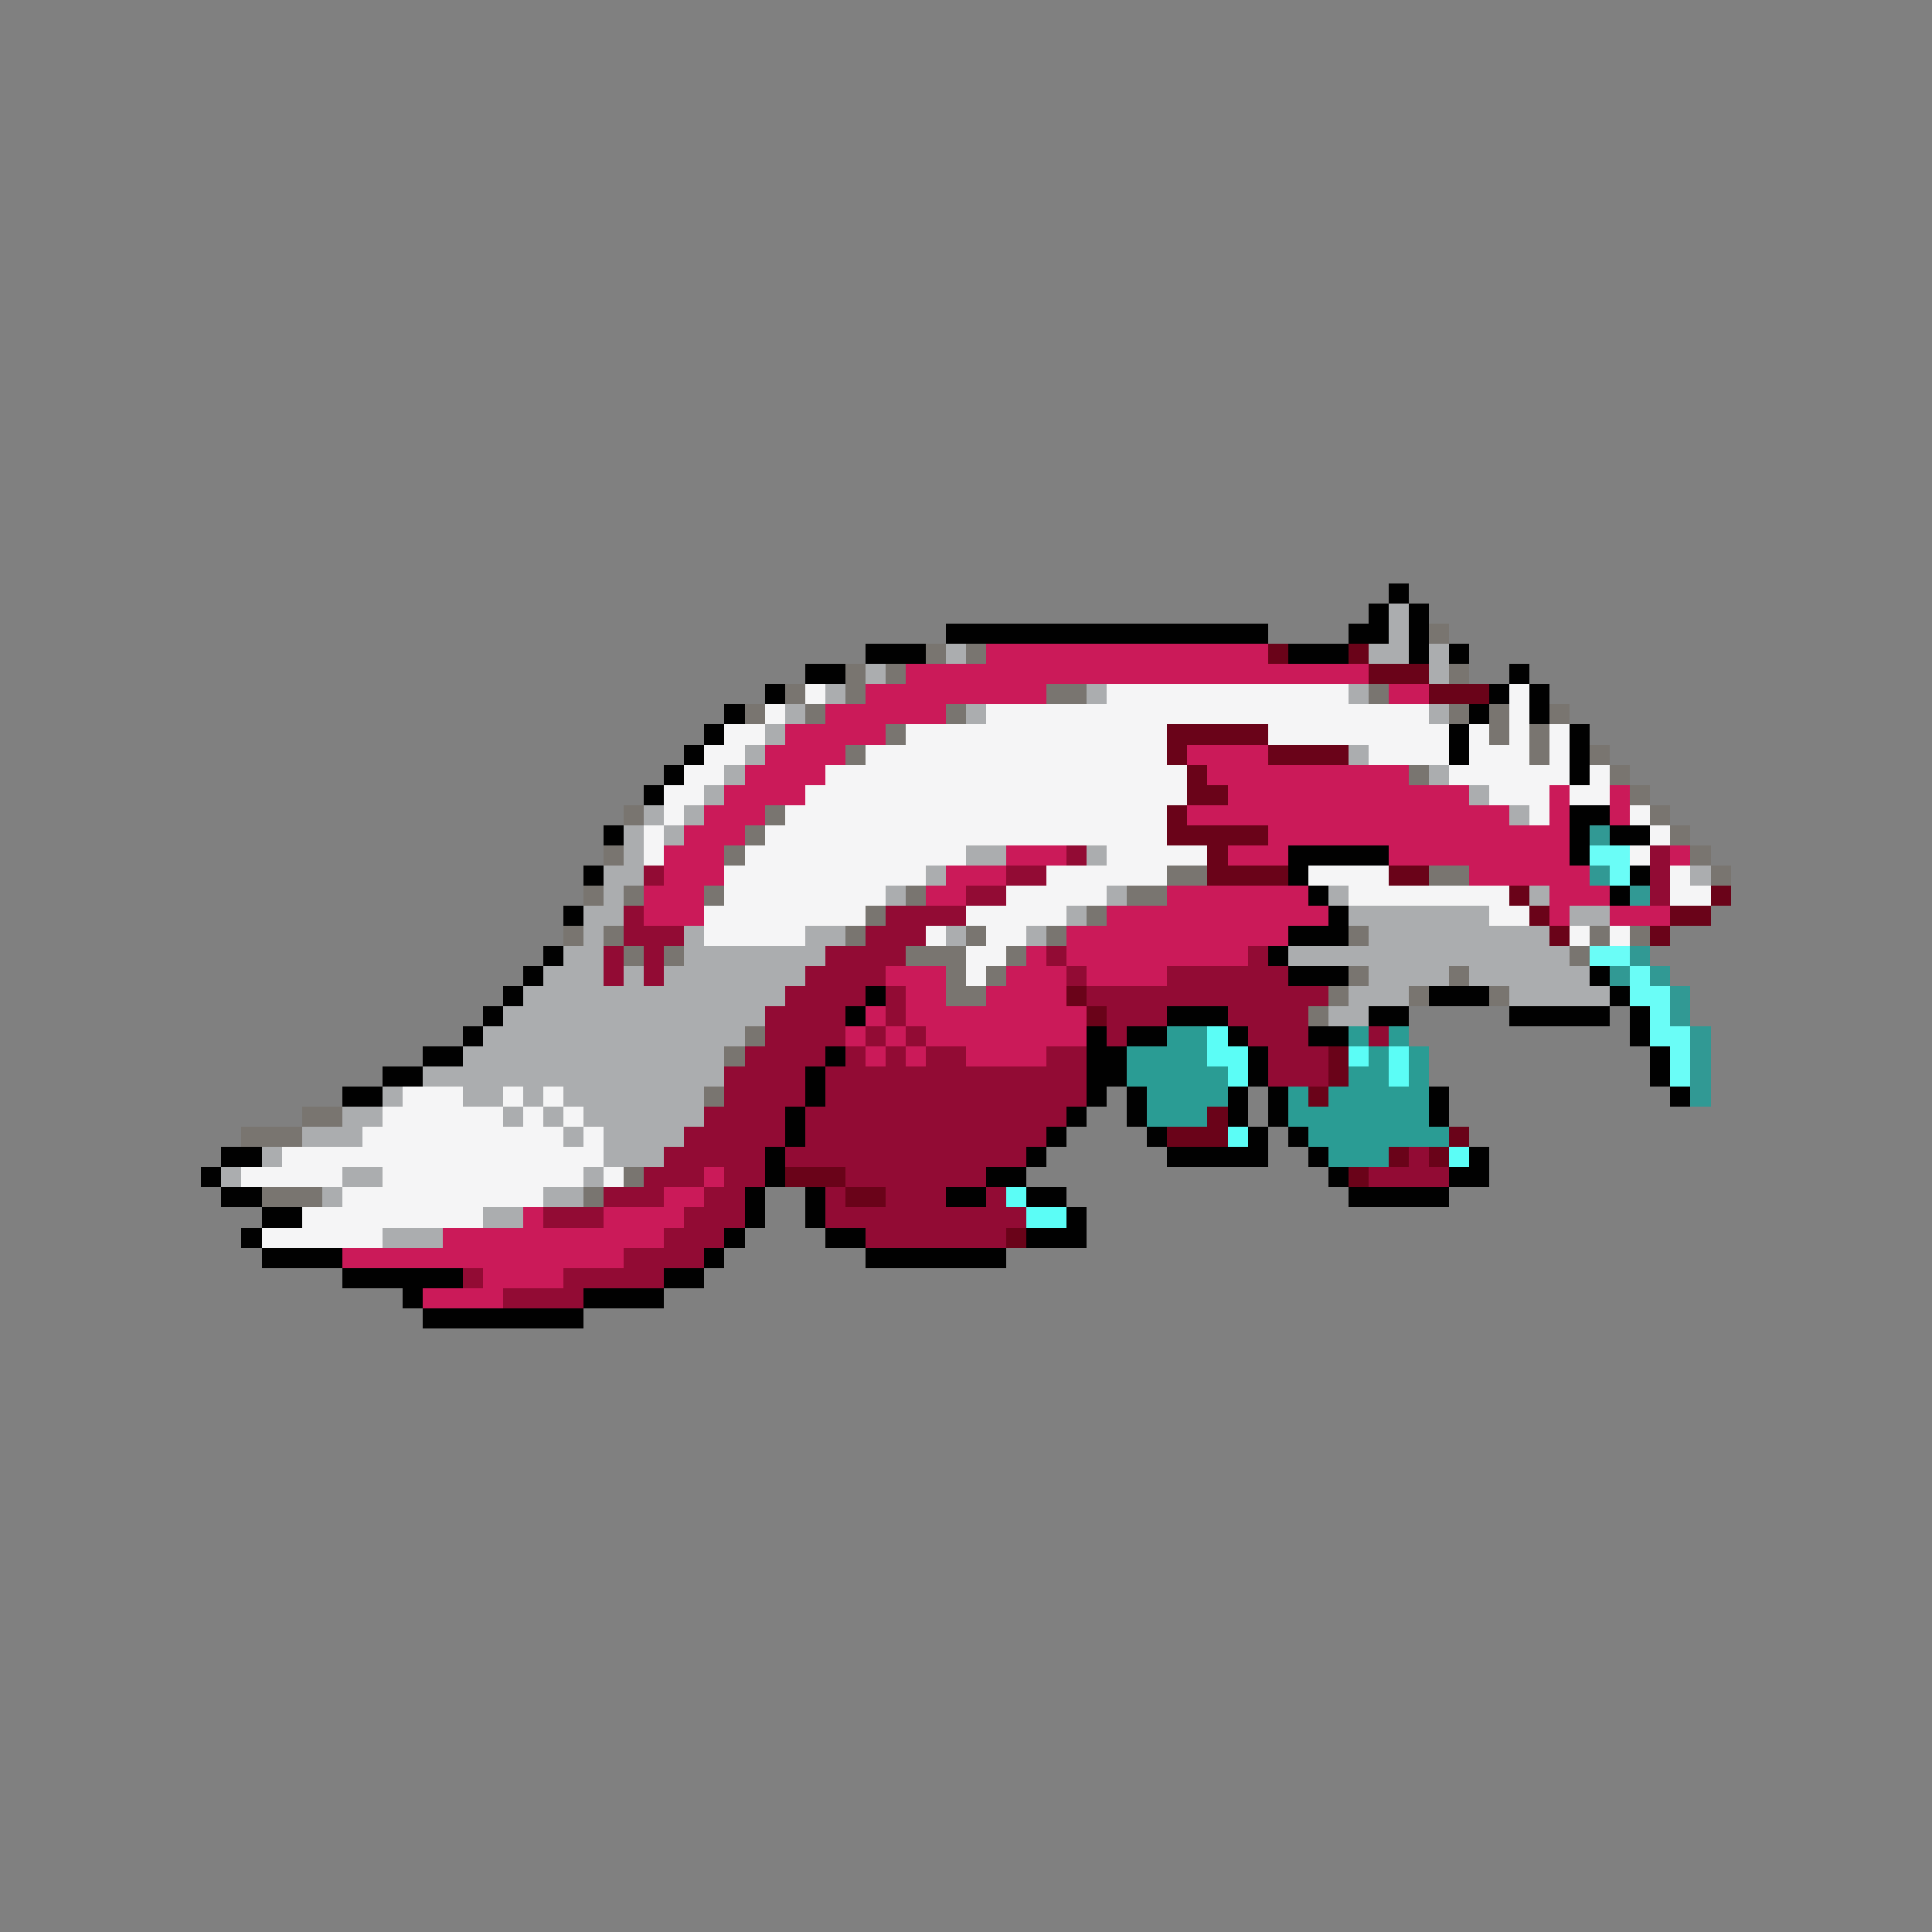 <svg xmlns="http://www.w3.org/2000/svg" viewBox="0 -0.5 96 96" shape-rendering="crispEdges">
<rect x="0" y="-0.5" width="96" height="96" fill="#808080" stroke="none"/>
<path stroke="#010101" d="M69 29h1M68 30h1M70 30h1M47 31h16M67 31h2M70 31h1M43 32h3M64 32h3M70 32h1M72 32h1M40 33h2M75 33h1M38 34h1M74 34h1M76 34h1M36 35h1M73 35h1M76 35h1M35 36h1M72 36h1M78 36h1M34 37h1M72 37h1M78 37h1M33 38h1M78 38h1M32 39h1M78 40h2M30 41h1M78 41h1M80 41h2M64 42h5M78 42h1M29 43h1M64 43h1M81 43h1M65 44h1M80 44h1M28 45h1M66 45h1M64 46h3M27 47h1M63 47h1M26 48h1M64 48h3M79 48h1M25 49h1M43 49h1M71 49h3M80 49h1M24 50h1M42 50h1M58 50h3M68 50h2M75 50h5M81 50h1M23 51h1M54 51h1M56 51h2M61 51h1M65 51h2M81 51h1M21 52h2M41 52h1M54 52h2M62 52h1M82 52h1M19 53h2M40 53h1M54 53h2M62 53h1M82 53h1M17 54h2M40 54h1M54 54h1M56 54h1M61 54h1M63 54h1M71 54h1M83 54h1M39 55h1M53 55h1M56 55h1M61 55h1M63 55h1M71 55h1M39 56h1M52 56h1M57 56h1M62 56h1M64 56h1M11 57h2M38 57h1M51 57h1M58 57h5M65 57h1M73 57h1M10 58h1M38 58h1M49 58h2M66 58h1M72 58h2M11 59h2M37 59h1M40 59h1M47 59h2M51 59h2M67 59h5M13 60h2M37 60h1M40 60h1M53 60h1M12 61h1M36 61h1M41 61h2M51 61h3M13 62h4M35 62h1M43 62h7M17 63h6M33 63h2M20 64h1M29 64h4M21 65h8" />
<path stroke="#abadaf" d="M69 30h1M69 31h1M47 32h1M68 32h2M71 32h1M43 33h1M71 33h1M41 34h1M54 34h1M67 34h1M39 35h1M48 35h1M71 35h1M38 36h1M37 37h1M67 37h1M36 38h1M71 38h1M35 39h1M73 39h1M32 40h1M34 40h1M75 40h1M31 41h1M33 41h1M31 42h1M48 42h2M54 42h1M30 43h2M46 43h1M84 43h1M30 44h1M44 44h1M55 44h1M66 44h1M76 44h1M29 45h2M53 45h1M67 45h7M78 45h2M29 46h1M34 46h1M40 46h2M47 46h1M51 46h1M68 46h9M28 47h2M34 47h7M64 47h14M27 48h3M31 48h1M33 48h7M68 48h4M73 48h6M26 49h13M67 49h3M75 49h5M25 50h13M66 50h2M24 51h13M23 52h13M21 53h15M19 54h1M23 54h2M26 54h1M28 54h7M17 55h2M25 55h1M27 55h1M29 55h6M15 56h3M28 56h1M30 56h4M13 57h1M30 57h3M11 58h1M17 58h2M29 58h1M16 59h1M27 59h2M24 60h2M19 61h3" />
<path stroke="#797570" d="M71 31h1M46 32h1M48 32h1M42 33h1M44 33h1M72 33h1M39 34h1M42 34h1M52 34h2M68 34h1M37 35h1M40 35h1M47 35h1M72 35h1M74 35h1M77 35h1M44 36h1M74 36h1M76 36h1M42 37h1M76 37h1M79 37h1M70 38h1M80 38h1M81 39h1M31 40h1M38 40h1M82 40h1M37 41h1M83 41h1M30 42h1M36 42h1M84 42h1M58 43h2M71 43h2M85 43h1M29 44h1M31 44h1M35 44h1M45 44h1M56 44h2M43 45h1M54 45h1M28 46h1M30 46h1M42 46h1M48 46h1M52 46h1M67 46h1M79 46h1M81 46h1M31 47h1M33 47h1M45 47h3M50 47h1M78 47h1M47 48h1M49 48h1M67 48h1M72 48h1M47 49h2M66 49h1M70 49h1M74 49h1M65 50h1M37 51h1M36 52h1M35 54h1M15 55h2M12 56h3M31 58h1M13 59h3M29 59h1" />
<path stroke="#cb1a59" d="M49 32h14M45 33h23M43 34h9M69 34h2M41 35h6M39 36h5M38 37h4M59 37h4M37 38h4M60 38h10M36 39h4M61 39h12M77 39h1M80 39h1M35 40h3M59 40h16M77 40h1M80 40h1M34 41h3M63 41h15M33 42h3M50 42h3M61 42h3M69 42h9M83 42h1M33 43h3M47 43h3M73 43h6M32 44h3M46 44h2M58 44h7M77 44h3M32 45h3M55 45h11M77 45h1M80 45h3M53 46h11M51 47h1M53 47h9M44 48h3M50 48h3M54 48h4M45 49h2M49 49h4M43 50h1M45 50h9M42 51h1M44 51h1M46 51h8M43 52h1M45 52h1M48 52h4M35 58h1M33 59h2M26 60h1M30 60h4M22 61h11M17 62h14M24 63h4M21 64h4" />
<path stroke="#6a0319" d="M63 32h1M67 32h1M68 33h3M71 34h3M58 36h5M58 37h1M63 37h4M59 38h1M59 39h2M58 40h1M58 41h5M60 42h1M60 43h4M69 43h2M75 44h1M85 44h1M76 45h1M83 45h2M77 46h1M82 46h1M53 49h1M54 50h1M66 52h1M66 53h1M65 54h1M60 55h1M58 56h3M72 56h1M69 57h1M71 57h1M39 58h3M67 58h1M42 59h2M50 61h1" />
<path stroke="#f5f5f6" d="M40 34h1M55 34h12M75 34h1M38 35h1M49 35h22M75 35h1M36 36h2M45 36h13M63 36h9M73 36h1M75 36h1M77 36h1M35 37h2M43 37h15M68 37h4M73 37h3M77 37h1M34 38h2M41 38h18M72 38h6M79 38h1M33 39h2M40 39h19M74 39h3M78 39h2M33 40h1M39 40h19M76 40h1M81 40h1M32 41h1M38 41h20M82 41h1M32 42h1M37 42h11M55 42h5M81 42h1M36 43h10M52 43h6M65 43h4M83 43h1M36 44h8M50 44h5M67 44h8M83 44h2M35 45h8M48 45h5M74 45h2M35 46h5M46 46h1M49 46h2M78 46h1M80 46h1M48 47h2M48 48h1M20 54h3M25 54h1M27 54h1M19 55h6M26 55h1M28 55h1M18 56h10M29 56h1M14 57h16M12 58h5M19 58h10M30 58h1M17 59h10M15 60h9M13 61h6" />
<path stroke="#319994" d="M79 41h1M79 43h1M81 44h1M81 47h1M80 48h1M82 48h1M83 49h1M83 50h1M84 51h1M84 52h1M84 53h1M84 54h1" />
<path stroke="#920b34" d="M53 42h1M82 42h1M32 43h1M50 43h2M82 43h1M48 44h2M82 44h1M31 45h1M44 45h4M31 46h3M43 46h3M30 47h1M32 47h1M41 47h4M52 47h1M62 47h1M30 48h1M32 48h1M40 48h4M53 48h1M58 48h6M39 49h4M44 49h1M54 49h12M38 50h4M44 50h1M55 50h3M61 50h4M38 51h4M43 51h1M45 51h1M55 51h1M62 51h3M68 51h1M37 52h4M42 52h1M44 52h1M46 52h2M52 52h2M63 52h3M36 53h4M41 53h13M63 53h3M36 54h4M41 54h13M35 55h4M40 55h13M34 56h5M40 56h12M33 57h5M39 57h12M70 57h1M32 58h3M36 58h2M42 58h7M68 58h4M30 59h3M35 59h2M41 59h1M44 59h3M49 59h1M27 60h3M34 60h3M41 60h10M33 61h3M43 61h7M31 62h4M23 63h1M28 63h5M25 64h4" />
<path stroke="#6afdf7" d="M79 42h2M80 43h1M79 47h2M81 48h1M81 49h2M82 50h1M82 51h2M83 52h1M83 53h1" />
<path stroke="#2a9c94" d="M58 51h2M67 51h1M69 51h1M56 52h4M68 52h1M70 52h1M56 53h5M67 53h2M70 53h1M57 54h4M64 54h1M66 54h5M57 55h3M64 55h7M65 56h7M66 57h3" />
<path stroke="#5bfdf6" d="M60 51h1M60 52h2M67 52h1M69 52h1M61 53h1M69 53h1M61 56h1M72 57h1M50 59h1M51 60h2" />
</svg>